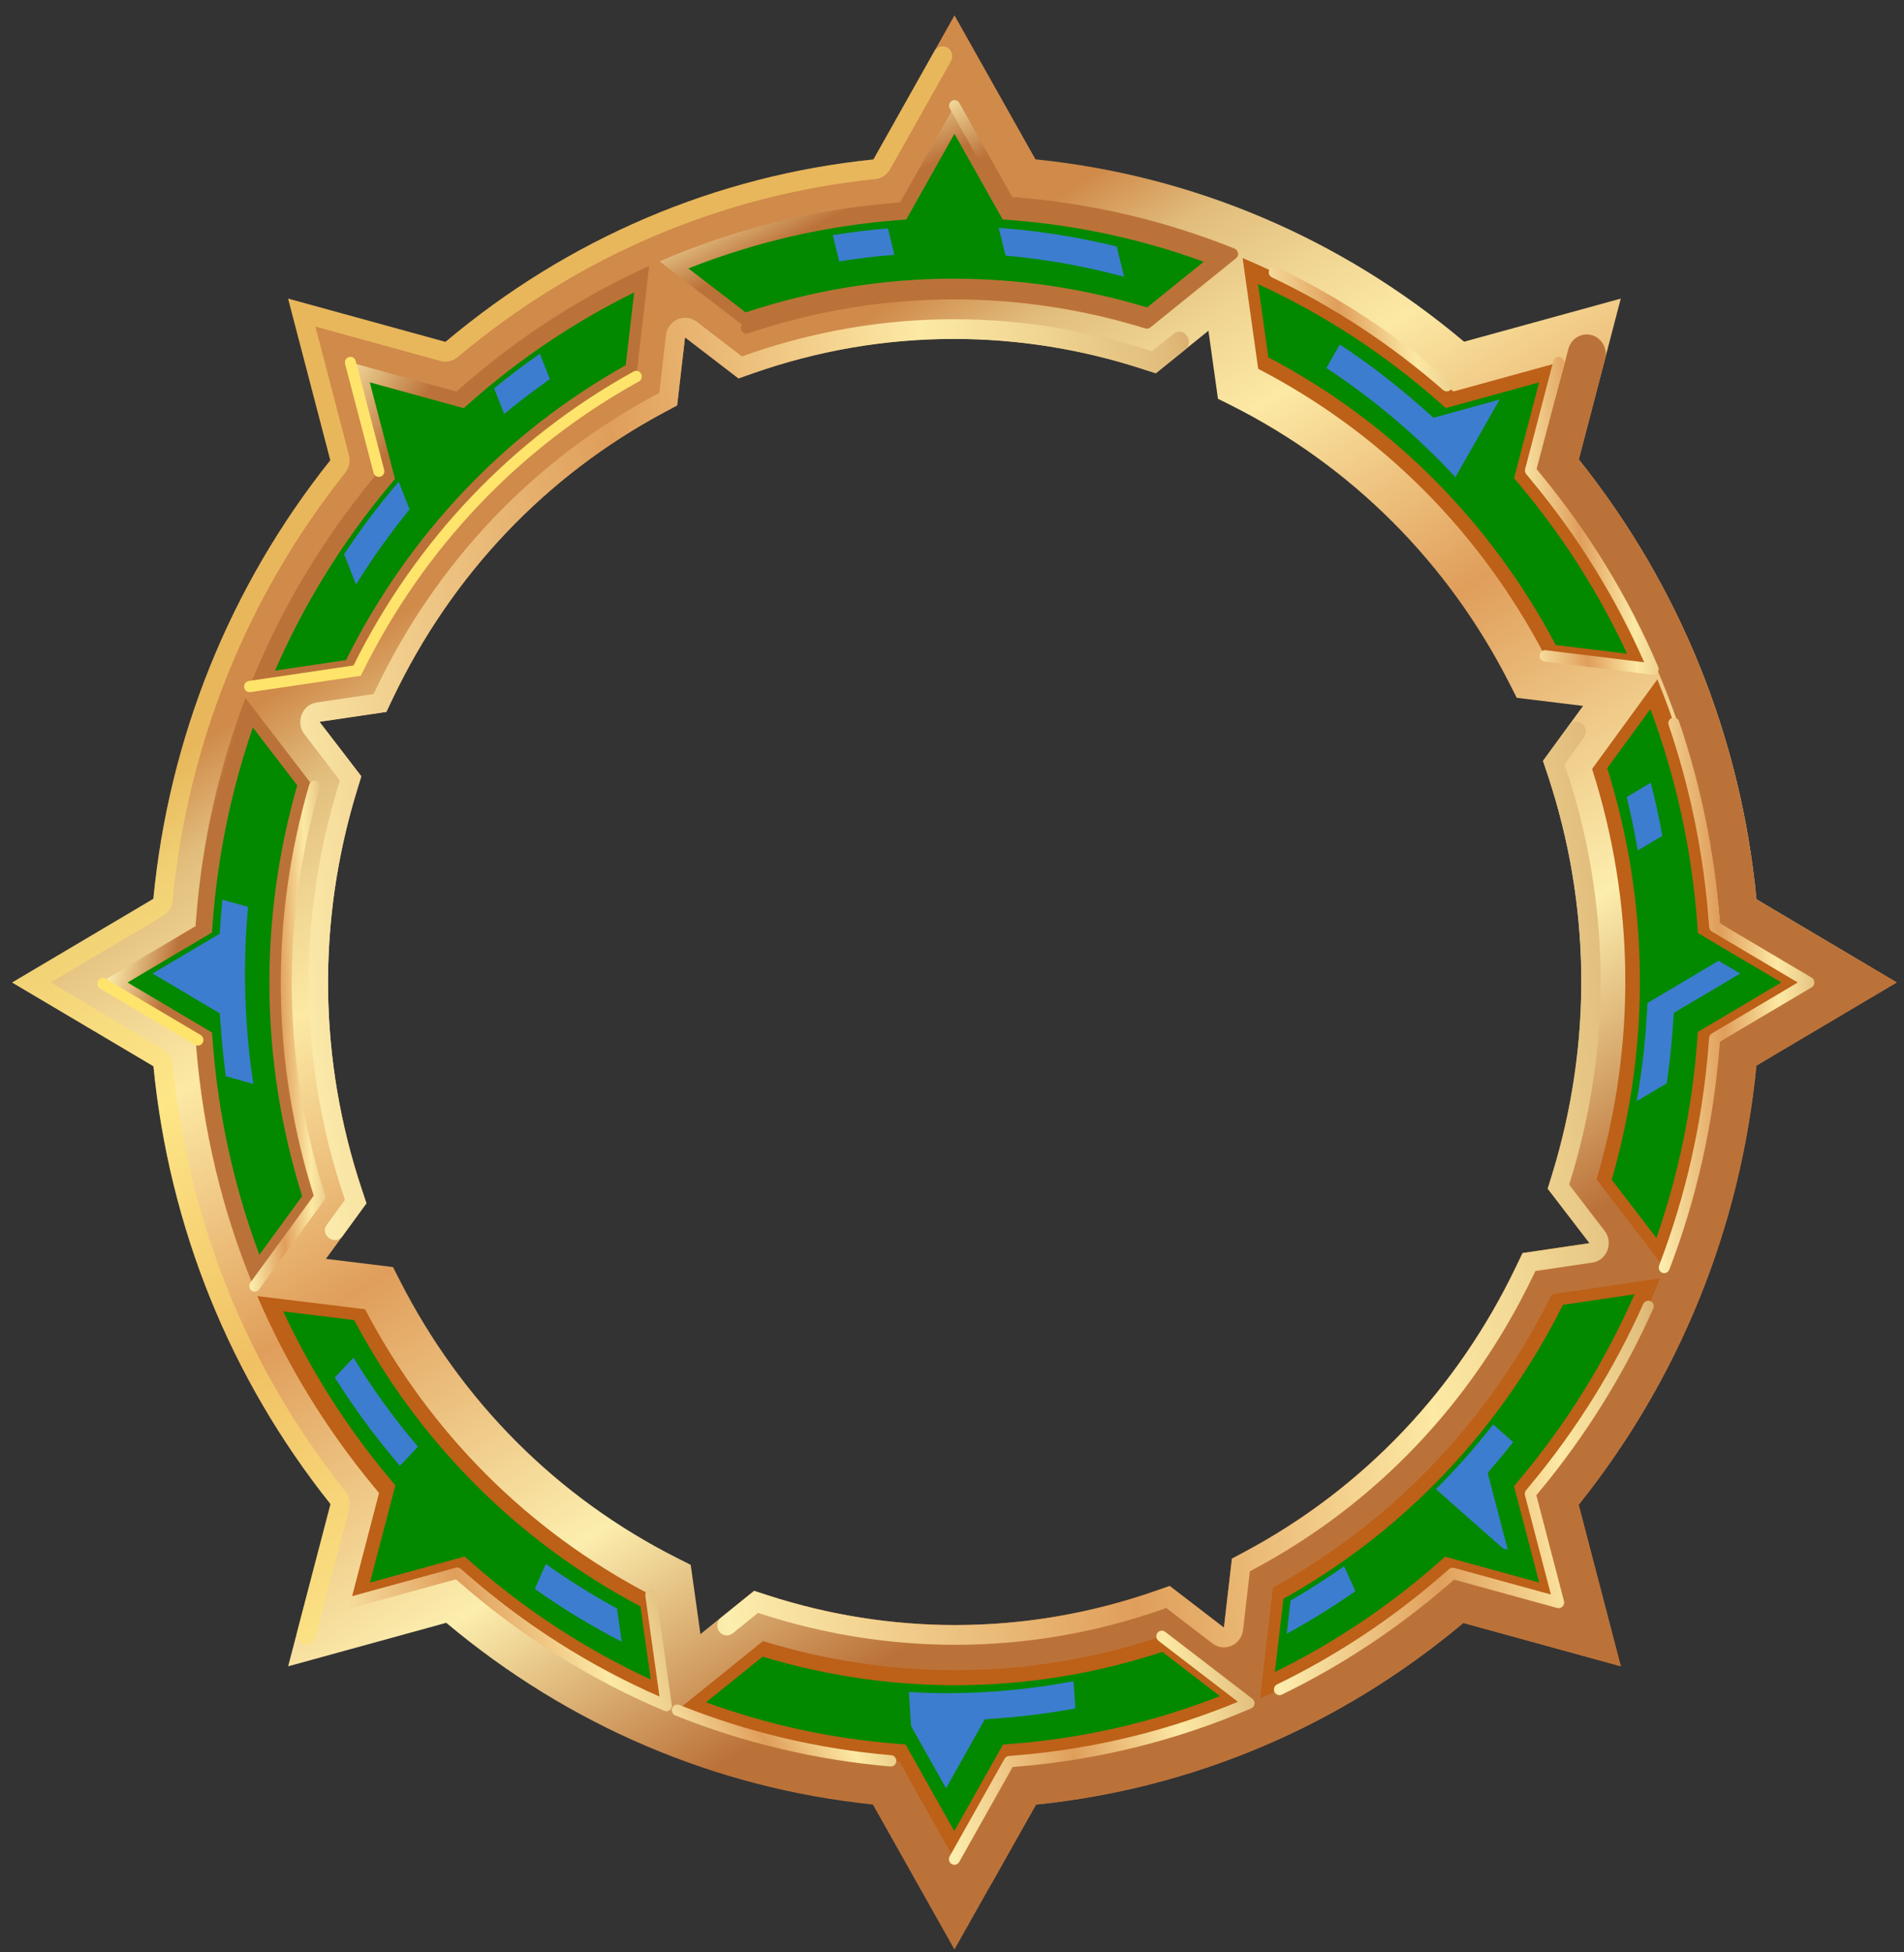 <svg viewBox="0 0 121 124" fill="none" xmlns="http://www.w3.org/2000/svg">
  
  <rect x="0" y="0" width="121" height="124" fill="#333333" stroke="none"/>
  
  <path d="M55.471 114.634C45.481 113.6 36.145 109.625 28.359 103.089L18.311 105.853L21.005 95.545C14.634 87.557 10.759 77.98 9.752 67.732L0.772 62.414L9.746 57.099C10.741 46.835 14.616 37.239 20.993 29.239L18.311 18.972L28.311 21.72C36.115 15.15 45.481 11.159 55.508 10.129L60.658 0.976L65.805 10.122C75.847 11.14 85.228 15.131 93.045 21.707L103.001 18.969L100.332 29.183C106.742 37.202 110.632 46.826 111.625 57.127L120.54 62.408L111.618 67.691C110.614 77.977 106.724 87.585 100.323 95.592L103.001 105.85L92.993 103.099C85.195 109.641 75.841 113.616 65.835 114.637L60.655 123.842L55.471 114.631V114.634ZM24.98 80.5L25.407 81.337C29.333 89.047 35.439 95.152 43.067 98.989L43.895 99.408L44.513 103.808L47.919 101.057L48.799 101.341C52.677 102.593 56.682 103.227 60.706 103.227C65.035 103.227 69.327 102.493 73.457 101.05L74.331 100.744L77.777 103.389L78.285 99.008L79.104 98.571C86.634 94.546 92.597 88.279 96.347 80.444L96.755 79.595L101.007 78.967L98.353 75.507L98.633 74.602C101.202 66.261 101.105 57.486 98.356 49.227L98.058 48.331L100.603 44.843L96.39 44.328L95.964 43.488C92.034 35.734 85.901 29.601 78.233 25.748L77.402 25.333L76.796 21.011L73.454 23.709L72.572 23.425C68.681 22.166 64.663 21.526 60.627 21.526C56.272 21.526 51.958 22.266 47.806 23.728L46.933 24.034L43.536 21.426L43.034 25.751L42.215 26.188C34.672 30.223 28.706 36.512 24.959 44.368L24.554 45.221L20.305 45.848L22.962 49.311L22.685 50.214C20.135 58.542 20.241 67.301 22.99 75.541L23.288 76.438L20.713 79.969L24.986 80.491L24.98 80.5Z" fill="url(#paint0_linear_6900_4212)" />
  <g style="mix-blend-mode:screen" opacity="0.5">
    <path d="M22.189 95.867C22.293 95.474 22.201 95.055 21.948 94.74C15.748 86.965 11.953 77.584 10.972 67.611C10.933 67.204 10.711 66.846 10.367 66.642L3.223 62.411L10.361 58.183C10.705 57.98 10.927 57.618 10.966 57.212C11.937 47.223 15.733 37.827 21.936 30.039C22.186 29.724 22.277 29.305 22.177 28.912L20.043 20.746L27.994 22.932C28.374 23.038 28.782 22.947 29.086 22.688C36.684 16.293 45.861 12.38 55.62 11.378C56.015 11.338 56.365 11.11 56.566 10.757L60.435 3.884C60.59 3.606 60.517 3.253 60.265 3.062C59.969 2.844 59.555 2.934 59.376 3.256L55.507 10.129C45.481 11.159 36.115 15.15 28.31 21.72L18.311 18.972L20.993 29.239C14.616 37.24 10.741 46.836 9.746 57.1L0.772 62.414L9.752 67.732C10.759 77.981 14.634 87.558 21.005 95.546L18.877 103.696C18.771 104.108 19.087 104.511 19.504 104.486C19.766 104.47 19.991 104.283 20.058 104.02L22.186 95.87L22.189 95.867Z" fill="#FFE46B" />
  </g>
  <path d="M120.542 62.411L111.626 57.131C110.634 46.829 106.744 37.205 100.334 29.186L102.002 22.804C102.233 21.923 101.484 21.096 100.611 21.267C100.157 21.355 99.795 21.701 99.673 22.157L97.643 29.798C104.257 37.867 108.479 48.156 109.301 58.652L115.057 62.411L109.295 66.174C108.318 76.185 103.865 87.186 97.631 94.984L99.01 101.641L92.401 100.339C84.81 106.709 74.038 111.024 64.298 112.021L60.59 118.06C60.307 118.522 60.295 119.109 60.563 119.584C61.117 120.567 62.499 120.567 63.053 119.584L65.841 114.637C75.846 113.616 85.2 109.641 92.998 103.099L103.006 105.85L100.328 95.592C106.732 87.586 110.622 77.978 111.623 67.692L120.545 62.408L120.542 62.411Z" fill="url(#paint1_linear_6900_4212)" />
  <path d="M99.723 75.255L99.805 74.983C102.453 66.387 102.353 57.34 99.519 48.825L99.431 48.556L100.663 46.827C100.858 46.555 100.8 46.171 100.539 45.971C100.274 45.768 99.896 45.824 99.698 46.096L98.064 48.338L98.362 49.234C101.111 57.493 101.208 66.268 98.639 74.609L98.359 75.514L101.013 78.974L96.761 79.602L96.353 80.451C92.603 88.286 86.64 94.556 79.11 98.578L78.291 99.015L77.783 103.396L74.337 100.751L73.463 101.057C69.333 102.5 65.044 103.234 60.713 103.234C56.689 103.234 52.683 102.6 48.805 101.348L47.926 101.064L45.813 102.768C45.548 102.984 45.503 103.377 45.71 103.649C45.92 103.921 46.303 103.968 46.568 103.755L48.175 102.459L48.44 102.544C52.437 103.833 56.567 104.486 60.713 104.486C65.178 104.486 69.601 103.73 73.856 102.241L74.118 102.15L77.016 104.373C77.262 104.564 77.567 104.673 77.874 104.645C78.48 104.592 78.93 104.121 78.997 103.54L79.43 99.818L79.676 99.686C87.438 95.54 93.586 89.076 97.452 80.998L97.574 80.741L101.166 80.21C101.43 80.173 101.683 80.058 101.872 79.864C102.331 79.386 102.347 78.671 101.975 78.19L99.72 75.252L99.723 75.255Z" fill="url(#paint2_linear_6900_4212)" />
  <path d="M21.599 49.576L21.517 49.848C18.887 58.432 18.997 67.463 21.831 75.956L21.919 76.225L20.778 77.789C20.778 77.789 20.768 77.802 20.765 77.805C20.303 78.46 21.298 79.169 21.77 78.523L23.286 76.443L22.988 75.547C20.239 67.306 20.135 58.547 22.683 50.219L22.96 49.317L20.303 45.854L24.552 45.226L24.957 44.374C28.704 36.517 34.67 30.228 42.212 26.194L43.031 25.756L43.533 21.432L46.93 24.039L47.804 23.733C51.956 22.272 56.269 21.532 60.625 21.532C64.661 21.532 68.679 22.169 72.569 23.43L73.451 23.714L75.32 22.206C75.941 21.706 75.223 20.704 74.596 21.194C74.59 21.198 74.584 21.204 74.581 21.207L73.205 22.319L72.94 22.234C68.931 20.935 64.789 20.279 60.628 20.279C56.138 20.279 51.691 21.044 47.411 22.55L47.15 22.643L44.304 20.457C44.057 20.267 43.753 20.158 43.445 20.186C42.84 20.239 42.389 20.71 42.322 21.291L41.896 24.96L41.649 25.091C33.872 29.251 27.721 35.733 23.861 43.834L23.739 44.09L20.154 44.62C19.889 44.661 19.636 44.773 19.448 44.967C18.988 45.445 18.973 46.157 19.344 46.641L21.602 49.585L21.599 49.576Z" fill="url(#paint3_linear_6900_4212)" />
  <path d="M15.868 43.611C17.771 38.843 20.407 34.38 23.727 30.365L24.084 29.934L22.279 23.027L29.005 24.875L29.425 24.51C33.035 21.362 37.014 18.808 41.254 16.894L40.438 23.917C32.758 28.157 26.643 34.599 22.702 42.602L15.868 43.614V43.611Z" fill="url(#paint4_linear_6900_4212)" />
  <path d="M23.737 30.028C23.779 30.188 23.919 30.294 24.075 30.294C24.105 30.294 24.135 30.291 24.166 30.281C24.352 30.231 24.464 30.035 24.412 29.841L22.607 22.934C22.559 22.743 22.367 22.628 22.178 22.681C21.992 22.731 21.88 22.927 21.931 23.121L23.737 30.028Z" fill="#FFE46B" />
  <path d="M40.742 23.747C40.65 23.572 40.437 23.507 40.267 23.601C32.587 27.838 26.436 34.292 22.466 42.274L15.812 43.258C15.621 43.286 15.49 43.467 15.517 43.663C15.542 43.842 15.691 43.969 15.864 43.969C15.88 43.969 15.898 43.969 15.916 43.966L22.929 42.93L23.011 42.764C26.913 34.839 32.995 28.431 40.602 24.234C40.772 24.141 40.836 23.922 40.745 23.747H40.742Z" fill="#FFE46B" />
  <path d="M17.479 42.599L21.987 41.934C25.974 33.949 32.105 27.492 39.766 23.201L40.302 18.577C36.552 20.419 33.057 22.761 29.892 25.559L29.472 25.93L23.5 24.288L25.101 30.421L24.742 30.852C21.768 34.405 19.33 38.352 17.476 42.599H17.479Z" fill="#038900" />
  <g style="mix-blend-mode:screen">
    <path d="M18.733 40.682C20.422 37.207 22.528 33.953 25.012 30.986L25.734 30.125L24.458 25.244L29.21 26.549L30.05 25.806C32.65 23.511 35.484 21.522 38.5 19.876L38.257 21.962C30.799 26.256 24.769 32.607 20.772 40.383L18.73 40.685L18.733 40.682Z" fill="#038900" />
  </g>
  <g style="mix-blend-mode:screen">
    <path d="M22.624 37.133C23.662 35.462 24.797 33.87 26.027 32.361L25.336 30.6L25.016 30.981C23.887 32.33 22.84 33.745 21.869 35.206L22.624 37.13V37.133Z" fill="#3C7DCF" />
  </g>
  <g style="mix-blend-mode:screen">
    <path d="M34.306 22.474C33.311 23.167 32.343 23.898 31.399 24.669L32.041 26.299C32.976 25.522 33.944 24.785 34.942 24.085L34.309 22.474H34.306Z" fill="#3C7DCF" />
  </g>
  <path d="M16.057 81.595C14.111 76.846 12.897 71.787 12.474 66.553L12.428 65.991L6.386 62.413L12.425 58.834L12.471 58.272C12.854 53.441 13.911 48.761 15.597 44.336L19.871 49.91C17.362 58.478 17.472 67.456 20.181 75.94L16.053 81.598L16.057 81.595Z" fill="url(#paint5_linear_6900_4212)" />
  <path d="M18.889 49.888L16.07 46.213C14.685 50.231 13.824 54.413 13.511 58.672L13.468 59.237L8.107 62.413L13.474 65.592L13.517 66.157C13.864 70.816 14.862 75.369 16.485 79.712L19.203 75.984C16.539 67.478 16.43 58.478 18.889 49.891V49.888Z" fill="#038900" />
  <g style="mix-blend-mode:screen">
    <path d="M16.289 76.896C15.087 73.215 14.329 69.393 14.04 65.505L13.954 64.375L9.684 61.845L13.951 59.319L14.034 58.186C14.289 54.688 14.928 51.231 15.93 47.884L17.211 49.555C14.901 57.998 15.008 66.848 17.519 75.213L16.289 76.9V76.896Z" fill="#038900" />
  </g>
  <path d="M12.402 66.372C12.542 66.456 12.715 66.428 12.825 66.316C12.846 66.294 12.865 66.269 12.88 66.241C12.977 66.069 12.919 65.851 12.752 65.751L6.716 62.175C6.548 62.075 6.335 62.135 6.238 62.306C6.14 62.478 6.198 62.697 6.366 62.797L12.402 66.372Z" fill="#FFE46B" />
  <path d="M20.09 49.599C19.905 49.543 19.71 49.649 19.655 49.84C17.147 58.408 17.244 67.432 19.938 75.954L15.911 81.478C15.795 81.637 15.826 81.862 15.981 81.981C16.121 82.09 16.316 82.071 16.438 81.946C16.45 81.934 16.459 81.921 16.471 81.906L20.714 76.085L20.657 75.907C17.953 67.473 17.838 58.53 20.322 50.045C20.376 49.855 20.273 49.655 20.087 49.599H20.09Z" fill="url(#paint6_linear_6900_4212)" />
  <g style="mix-blend-mode:screen">
    <path d="M15.76 57.61L14.134 57.154C14.101 57.497 14.07 57.838 14.046 58.181L13.964 59.315L9.696 61.841L13.967 64.37L14.052 65.501C14.125 66.459 14.226 67.415 14.354 68.367L16.101 68.857C15.532 65.132 15.419 61.357 15.763 57.607L15.76 57.61Z" fill="#3C7DCF" />
  </g>
  <path d="M41.913 16.602C46.564 14.588 51.523 13.339 56.657 12.905L57.205 12.858L60.66 6.716L64.115 12.852L64.663 12.899C69.402 13.292 73.992 14.382 78.33 16.128L72.887 20.524C68.891 19.288 64.772 18.663 60.633 18.663C56.152 18.663 51.714 19.394 47.435 20.84L41.916 16.605L41.913 16.602Z" fill="url(#paint7_linear_6900_4212)" />
  <path d="M78.675 16.074C78.657 15.946 78.575 15.84 78.456 15.793C74.07 14.029 69.44 12.936 64.692 12.543L64.326 12.511L60.966 6.538C60.869 6.366 60.656 6.307 60.488 6.406C60.321 6.506 60.263 6.725 60.36 6.897L63.815 13.033C63.873 13.136 63.976 13.201 64.089 13.211L64.637 13.258C69.111 13.629 73.479 14.632 77.631 16.236L72.813 20.127C68.841 18.916 64.74 18.304 60.631 18.304C56.117 18.304 51.64 19.041 47.324 20.496C47.141 20.558 47.04 20.761 47.101 20.949C47.15 21.099 47.287 21.195 47.433 21.195C47.47 21.195 47.506 21.189 47.543 21.177C51.789 19.746 56.193 19.019 60.634 19.019C64.734 19.019 68.825 19.64 72.788 20.864C72.898 20.899 73.017 20.874 73.105 20.802L78.55 16.405C78.648 16.327 78.7 16.199 78.681 16.071L78.675 16.074Z" fill="url(#paint8_linear_6900_4212)" />
  <path d="M60.626 17.705C64.769 17.705 68.893 18.32 72.899 19.532L76.497 16.627C72.558 15.191 68.452 14.304 64.273 13.983L63.719 13.939L60.657 8.496L57.592 13.942L57.041 13.986C52.469 14.342 48.006 15.372 43.748 17.052L47.386 19.844C51.686 18.423 56.14 17.702 60.629 17.702L60.626 17.705Z" fill="#038900" />
  <g style="mix-blend-mode:screen">
    <path d="M45.407 16.821C49.02 15.572 52.773 14.791 56.593 14.494L57.698 14.41L60.13 10.085L62.562 14.404L63.667 14.488C67.106 14.75 70.503 15.409 73.791 16.452L72.15 17.779C68.211 16.64 64.163 16.062 60.102 16.062C55.686 16.062 51.3 16.743 47.056 18.085L45.41 16.821H45.407Z" fill="#038900" />
  </g>
  <g style="mix-blend-mode:screen">
    <path d="M70.972 15.662C68.58 15.075 66.141 14.678 63.679 14.491L63.469 14.475L63.901 16.236C66.44 16.461 68.963 16.911 71.441 17.585L70.969 15.662H70.972Z" fill="#3C7DCF" />
  </g>
  <g style="mix-blend-mode:screen">
    <path d="M52.925 14.938L53.333 16.602C54.496 16.418 55.665 16.278 56.837 16.187L56.426 14.51C55.251 14.607 54.085 14.751 52.925 14.938Z" fill="#3C7DCF" />
  </g>
  <path d="M98.183 41.662C94.055 33.765 87.769 27.479 79.959 23.429L78.97 16.397C83.639 18.355 88.007 21.078 91.94 24.506L92.36 24.872L99.044 23.033L97.254 29.89L97.61 30.321C100.688 34.037 103.184 38.134 105.049 42.502L98.183 41.662Z" fill="#BD6018" />
  <path d="M105.061 42.861C105.061 42.861 105.034 42.861 105.018 42.861L98.151 42.021C97.959 41.996 97.822 41.818 97.844 41.621C97.868 41.425 98.041 41.284 98.233 41.306L104.489 42.071C102.656 37.933 100.258 34.061 97.35 30.552L96.994 30.12C96.921 30.03 96.894 29.908 96.924 29.796L98.714 22.939C98.763 22.748 98.958 22.632 99.143 22.686C99.329 22.735 99.442 22.932 99.39 23.126L97.646 29.802L97.883 30.089C100.967 33.812 103.49 37.943 105.378 42.361C105.429 42.48 105.414 42.614 105.338 42.72C105.271 42.811 105.168 42.864 105.058 42.864L105.061 42.861Z" fill="url(#paint9_linear_6900_4212)" />
  <path d="M91.94 24.862C91.86 24.862 91.778 24.834 91.714 24.778C88.396 21.883 84.734 19.476 80.832 17.621C80.655 17.536 80.579 17.324 80.662 17.146C80.744 16.965 80.951 16.887 81.124 16.971C85.085 18.854 88.798 21.299 92.168 24.235C92.314 24.363 92.332 24.59 92.207 24.74C92.137 24.825 92.04 24.865 91.94 24.865V24.862Z" fill="url(#paint10_linear_6900_4212)" />
  <path d="M98.875 40.976L103.404 41.529C101.605 37.663 99.316 34.063 96.583 30.806L96.221 30.375L97.809 24.292L91.88 25.922L91.46 25.551C87.981 22.478 84.115 19.961 79.951 18.05L80.603 22.697C88.395 26.797 94.696 33.098 98.872 40.976H98.875Z" fill="#038900" />
  <g style="mix-blend-mode:screen">
    <path d="M99.017 39.404C94.831 31.738 88.636 25.54 81.048 21.43L80.749 19.313C84.159 21.056 87.352 23.235 90.259 25.799L91.099 26.542L95.808 25.246L94.545 30.077L95.269 30.939C97.519 33.618 99.464 36.544 101.071 39.657L99.014 39.404H99.017Z" fill="#038900" />
  </g>
  <g style="mix-blend-mode:screen">
    <path d="M90.262 25.8C88.643 24.37 86.932 23.064 85.145 21.884L84.293 23.377C87.3 25.353 90.049 27.677 92.49 30.312L95.3 25.384L91.099 26.54L90.259 25.797L90.262 25.8Z" fill="#3C7DCF" />
  </g>
  <path d="M57.16 111.906L56.612 111.86C51.91 111.46 47.353 110.373 43.046 108.643L48.488 104.25C52.473 105.477 56.579 106.098 60.703 106.098C65.156 106.098 69.57 105.374 73.828 103.95L79.368 108.203C74.732 110.198 69.792 111.438 64.682 111.866L64.134 111.913L60.648 118.108L57.16 111.91V111.906Z" fill="#BD6018" />
  <path d="M56.642 111.5C51.997 111.106 47.468 110.032 43.176 108.305C42.996 108.234 42.792 108.324 42.722 108.508C42.652 108.693 42.74 108.902 42.92 108.974C47.276 110.722 51.873 111.812 56.585 112.215C56.594 112.215 56.603 112.215 56.615 112.215C56.795 112.215 56.947 112.074 56.962 111.887C56.977 111.69 56.834 111.515 56.642 111.5Z" fill="url(#paint11_linear_6900_4212)" />
  <path d="M79.584 107.912L74.044 103.659C73.889 103.541 73.67 103.575 73.554 103.731C73.438 103.89 73.469 104.115 73.624 104.234L78.671 108.106C74.215 109.955 69.502 111.097 64.659 111.503L64.111 111.55C63.996 111.56 63.895 111.625 63.837 111.728L60.352 117.924C60.255 118.095 60.312 118.314 60.48 118.414C60.535 118.445 60.596 118.461 60.653 118.461C60.775 118.461 60.891 118.395 60.958 118.283L64.352 112.25L64.717 112.218C69.84 111.791 74.817 110.548 79.511 108.528C79.627 108.478 79.709 108.368 79.724 108.24C79.739 108.112 79.688 107.987 79.587 107.909L79.584 107.912Z" fill="url(#paint12_linear_6900_4212)" />
  <path d="M60.697 107.053C56.57 107.053 52.458 106.441 48.464 105.239L44.869 108.14C48.777 109.564 52.85 110.448 56.996 110.772L57.547 110.816L60.645 116.321L63.741 110.822L64.292 110.779C68.84 110.426 73.284 109.408 77.527 107.744L73.868 104.936C69.591 106.341 65.162 107.053 60.7 107.053H60.697Z" fill="#038900" />
  <g style="mix-blend-mode:screen">
    <path d="M57.658 109.221L56.557 109.134C53.154 108.865 49.79 108.209 46.533 107.182L48.174 105.858C52.097 106.988 56.137 107.563 60.182 107.563C64.571 107.563 68.933 106.892 73.152 105.561L74.817 106.838C71.222 108.072 67.49 108.843 63.694 109.137L62.59 109.221L60.127 113.599L57.661 109.218L57.658 109.221Z" fill="#038900" />
  </g>
  <g style="mix-blend-mode:screen">
    <path d="M68.228 106.798C65.574 107.303 62.88 107.56 60.177 107.56C59.37 107.56 58.563 107.531 57.76 107.485L57.9 109.652L60.122 113.599L62.584 109.221L63.69 109.136C65.251 109.015 66.803 108.809 68.338 108.528L68.225 106.798H68.228Z" fill="#3C7DCF" />
  </g>
  <path d="M42.337 108.345C37.704 106.393 33.373 103.692 29.471 100.298L29.05 99.933L22.275 101.794L24.089 94.843L23.733 94.412C20.683 90.724 18.208 86.662 16.352 82.334L23.197 83.17C27.322 91.021 33.577 97.275 41.348 101.313L42.337 108.345Z" fill="#BD6018" />
  <path d="M42.69 108.296L41.701 101.264C41.673 101.067 41.494 100.933 41.305 100.961C41.113 100.989 40.982 101.17 41.01 101.367L41.911 107.771C37.506 105.848 33.403 103.243 29.704 100.024L29.284 99.659C29.196 99.584 29.077 99.556 28.968 99.587L22.192 101.448C22.006 101.498 21.893 101.695 21.945 101.888C21.997 102.082 22.186 102.194 22.374 102.141L28.974 100.327L29.254 100.57C33.169 103.974 37.528 106.703 42.215 108.677C42.258 108.696 42.303 108.705 42.349 108.705C42.425 108.705 42.501 108.68 42.565 108.63C42.666 108.552 42.715 108.424 42.696 108.296H42.69Z" fill="url(#paint13_linear_6900_4212)" />
  <path d="M22.507 83.858L18.002 83.308C19.789 87.134 22.057 90.7 24.763 93.928L25.125 94.359L23.512 100.533L29.529 98.878L29.95 99.249C33.401 102.291 37.23 104.789 41.355 106.688L40.703 102.047C32.954 97.96 26.677 91.689 22.507 83.858Z" fill="#038900" />
  <g style="mix-blend-mode:screen">
    <path d="M39.503 104.289C36.133 102.559 32.977 100.405 30.097 97.866L29.257 97.126L24.456 98.444L25.741 93.519L25.02 92.658C22.801 90.007 20.877 87.118 19.282 84.042L21.312 84.292C25.488 91.911 31.659 98.079 39.205 102.175L39.5 104.286L39.503 104.289Z" fill="#038900" />
  </g>
  <g style="mix-blend-mode:screen">
    <path d="M39.21 102.179C37.639 101.326 36.13 100.377 34.684 99.35L33.99 100.936C35.752 102.185 37.594 103.306 39.508 104.29L39.213 102.179H39.21Z" fill="#3C7DCF" />
  </g>
  <g style="mix-blend-mode:screen">
    <path d="M22.463 86.246L21.275 87.504C22.411 89.303 23.662 91.027 25.029 92.657L25.412 93.116L26.56 91.898C25.059 90.134 23.689 88.245 22.463 86.246Z" fill="#3C7DCF" />
  </g>
  <path d="M80.896 100.854C88.564 96.629 94.673 90.202 98.618 82.224L105.494 81.206C103.585 85.981 100.937 90.446 97.604 94.465L97.248 94.896L99.05 101.797L92.317 99.945L91.897 100.31C88.29 103.449 84.315 105.99 80.078 107.898L80.896 100.857V100.854Z" fill="#BD6018" />
  <path d="M105.064 83.13C105.143 82.949 105.067 82.736 104.891 82.655C104.717 82.574 104.507 82.655 104.428 82.833C102.602 86.927 100.218 90.761 97.339 94.234L96.983 94.665C96.909 94.755 96.882 94.877 96.913 94.99L98.559 101.291L92.411 99.602C92.301 99.57 92.182 99.599 92.094 99.674L91.674 100.039C88.46 102.834 84.923 105.176 81.158 107.002C80.984 107.087 80.908 107.302 80.99 107.48C81.051 107.608 81.176 107.686 81.307 107.686C81.355 107.686 81.407 107.674 81.456 107.652C85.273 105.8 88.865 103.424 92.125 100.588L92.405 100.345L98.961 102.147C99.08 102.181 99.211 102.147 99.299 102.053C99.387 101.962 99.421 101.831 99.39 101.706L97.634 94.986L97.871 94.699C100.79 91.177 103.21 87.286 105.061 83.133L105.064 83.13Z" fill="url(#paint14_linear_6900_4212)" />
  <path d="M103.874 82.218L99.327 82.889C95.333 90.852 89.209 97.291 81.56 101.566L81.021 106.212C84.768 104.376 88.256 102.043 91.419 99.258L91.839 98.889L97.817 100.532L96.216 94.405L96.578 93.974C99.564 90.418 102.011 86.468 103.874 82.215V82.218Z" fill="#038900" />
  <g style="mix-blend-mode:screen">
    <path d="M82.02 101.675C89.463 97.394 95.487 91.061 99.49 83.311L101.572 83.002C99.874 86.484 97.758 89.741 95.268 92.707L94.543 93.569L95.816 98.443L91.058 97.135L90.218 97.875C87.621 100.161 84.787 102.144 81.774 103.783L82.017 101.675H82.02Z" fill="#038900" />
  </g>
  <g style="mix-blend-mode:screen">
    <path d="M85.415 99.499C84.316 100.27 83.186 101.001 82.017 101.672L81.774 103.78C83.275 102.965 84.73 102.063 86.136 101.079L85.418 99.496L85.415 99.499Z" fill="#3C7DCF" />
  </g>
  <g style="mix-blend-mode:screen">
    <path d="M96.161 91.612L94.891 90.488C93.762 91.934 92.548 93.308 91.254 94.597L95.506 98.357L95.817 98.441L94.544 93.567L95.269 92.705C95.573 92.343 95.869 91.977 96.161 91.609V91.612Z" fill="#3C7DCF" />
  </g>
  <path d="M101.465 74.923C103.992 66.338 103.894 57.348 101.179 48.846L105.325 43.159C107.285 47.937 108.503 53.033 108.92 58.307L108.966 58.869L114.947 62.413L108.96 65.957L108.914 66.52C108.524 71.372 107.459 76.075 105.757 80.518L101.465 74.923Z" fill="#BD6018" />
  <path d="M115.124 62.101L109.3 58.654L109.27 58.279C108.932 54.01 108.068 49.82 106.701 45.823C106.637 45.635 106.436 45.539 106.256 45.604C106.074 45.67 105.979 45.876 106.043 46.06C107.389 50.001 108.241 54.132 108.573 58.338L108.619 58.9C108.628 59.019 108.692 59.122 108.792 59.181L114.25 62.413L108.789 65.648C108.689 65.708 108.625 65.814 108.616 65.93L108.57 66.492C108.186 71.285 107.133 75.959 105.438 80.387C105.368 80.572 105.456 80.781 105.635 80.853C105.678 80.868 105.721 80.877 105.763 80.877C105.903 80.877 106.034 80.79 106.089 80.65C107.809 76.156 108.88 71.413 109.27 66.548L109.3 66.173L115.13 62.722C115.239 62.657 115.303 62.541 115.303 62.413C115.303 62.285 115.236 62.167 115.13 62.104L115.124 62.101Z" fill="url(#paint15_linear_6900_4212)" />
  <path d="M107.903 59.269L107.861 58.7C107.52 54.004 106.518 49.42 104.881 45.042L102.141 48.798C104.808 57.323 104.905 66.338 102.427 74.941L105.267 78.642C106.668 74.607 107.538 70.401 107.855 66.12L107.897 65.555L113.206 62.41L107.9 59.269H107.903Z" fill="#038900" />
  <g style="mix-blend-mode:screen">
    <path d="M103.058 74.141C105.386 65.682 105.289 56.817 102.774 48.433L104.022 46.718C105.237 50.431 105.998 54.288 106.284 58.213L106.366 59.346L110.576 61.841L106.36 64.336L106.278 65.47C106.016 68.992 105.371 72.471 104.357 75.837L103.054 74.138L103.058 74.141Z" fill="#038900" />
  </g>
  <g style="mix-blend-mode:screen">
    <path d="M104.904 49.726L103.376 50.634C103.653 51.758 103.887 52.886 104.082 54.022L105.641 53.098C105.437 51.965 105.193 50.84 104.907 49.729L104.904 49.726Z" fill="#3C7DCF" />
  </g>
  <g style="mix-blend-mode:screen">
    <path d="M105.919 68.821C106.081 67.709 106.206 66.595 106.291 65.474L106.373 64.34L110.589 61.845L109.219 61.033L104.696 63.719C104.607 65.805 104.379 67.887 104.008 69.955L105.919 68.821Z" fill="#3C7DCF" />
  </g>
  <defs>
    <linearGradient id="paint0_linear_6900_4212" x1="88.966" y1="84.749" x2="49.992" y2="23.357" gradientUnits="userSpaceOnUse">
      <stop stop-color="#BB7239" />
      <stop offset="0.23" stop-color="#FCEEAE" />
      <stop offset="0.52" stop-color="#E09E5B" />
      <stop offset="0.75" stop-color="#FCE9A4" />
      <stop offset="0.83" stop-color="#F1D693" />
      <stop offset="0.92" stop-color="#E1BD7C" />
      <stop offset="1" stop-color="#D08A4A" />
    </linearGradient>
    <linearGradient id="paint1_linear_6900_4212" x1="83.929" y1="58.648" x2="19.912" y2="30.594" gradientUnits="userSpaceOnUse">
      <stop stop-color="#BB7239" />
      <stop offset="0.23" stop-color="#FCEEAE" />
      <stop offset="0.52" stop-color="#E09E5B" />
      <stop offset="0.75" stop-color="#FCE9A4" />
      <stop offset="0.83" stop-color="#F1D693" />
      <stop offset="0.92" stop-color="#E1BD7C" />
      <stop offset="1" stop-color="#D08A4A" />
    </linearGradient>
    <linearGradient id="paint2_linear_6900_4212" x1="19.286" y1="57.383" x2="107.317" y2="45.087" gradientUnits="userSpaceOnUse">
      <stop stop-color="#BB7239" />
      <stop offset="0.23" stop-color="#FCEEAE" />
      <stop offset="0.52" stop-color="#E09E5B" />
      <stop offset="0.75" stop-color="#FCE9A4" />
      <stop offset="0.83" stop-color="#F1D693" />
      <stop offset="0.92" stop-color="#E1BD7C" />
      <stop offset="1" stop-color="#D08A4A" />
    </linearGradient>
    <linearGradient id="paint3_linear_6900_4212" x1="-7.128" y1="31.676" x2="80.621" y2="19.415" gradientUnits="userSpaceOnUse">
      <stop stop-color="#BB7239" />
      <stop offset="0.23" stop-color="#FCEEAE" />
      <stop offset="0.52" stop-color="#E09E5B" />
      <stop offset="0.75" stop-color="#FCE9A4" />
      <stop offset="0.83" stop-color="#F1D693" />
      <stop offset="0.92" stop-color="#E1BD7C" />
      <stop offset="1" stop-color="#D08A4A" />
    </linearGradient>
    <linearGradient id="paint4_linear_6900_4212" x1="25.807" y1="26.981" x2="3.906" y2="11.968" gradientUnits="userSpaceOnUse">
      <stop stop-color="#BB7239" />
      <stop offset="0.23" stop-color="#FCEEAE" />
      <stop offset="0.52" stop-color="#E09E5B" />
      <stop offset="0.75" stop-color="#FCE9A4" />
      <stop offset="0.83" stop-color="#F1D693" />
      <stop offset="0.92" stop-color="#E1BD7C" />
      <stop offset="1" stop-color="#D08A4A" />
    </linearGradient>
    <linearGradient id="paint5_linear_6900_4212" x1="11.787" y1="58.403" x2="-4.543" y2="54.041" gradientUnits="userSpaceOnUse">
      <stop stop-color="#BB7239" />
      <stop offset="0.23" stop-color="#FCEEAE" />
      <stop offset="0.52" stop-color="#E09E5B" />
      <stop offset="0.75" stop-color="#FCE9A4" />
      <stop offset="0.83" stop-color="#F1D693" />
      <stop offset="0.92" stop-color="#E1BD7C" />
      <stop offset="1" stop-color="#D08A4A" />
    </linearGradient>
    <linearGradient id="paint6_linear_6900_4212" x1="13.579" y1="55.953" x2="21.295" y2="55.785" gradientUnits="userSpaceOnUse">
      <stop stop-color="#BB7239" />
      <stop offset="0.23" stop-color="#FCEEAE" />
      <stop offset="0.52" stop-color="#E09E5B" />
      <stop offset="0.75" stop-color="#FCE9A4" />
      <stop offset="0.83" stop-color="#F1D693" />
      <stop offset="0.92" stop-color="#E1BD7C" />
      <stop offset="1" stop-color="#D08A4A" />
    </linearGradient>
    <linearGradient id="paint7_linear_6900_4212" x1="56.171" y1="12.048" x2="45.819" y2="-7.211" gradientUnits="userSpaceOnUse">
      <stop stop-color="#BB7239" />
      <stop offset="0.23" stop-color="#FCEEAE" />
      <stop offset="0.52" stop-color="#E09E5B" />
      <stop offset="0.75" stop-color="#FCE9A4" />
      <stop offset="0.83" stop-color="#F1D693" />
      <stop offset="0.92" stop-color="#E1BD7C" />
      <stop offset="1" stop-color="#D08A4A" />
    </linearGradient>
    <linearGradient id="paint8_linear_6900_4212" x1="59.456" y1="11.959" x2="47.535" y2="-6.361" gradientUnits="userSpaceOnUse">
      <stop stop-color="#BB7239" />
      <stop offset="0.23" stop-color="#FCEEAE" />
      <stop offset="0.52" stop-color="#E09E5B" />
      <stop offset="0.75" stop-color="#FCE9A4" />
      <stop offset="0.83" stop-color="#F1D693" />
      <stop offset="0.92" stop-color="#E1BD7C" />
      <stop offset="1" stop-color="#D08A4A" />
    </linearGradient>
    <linearGradient id="paint9_linear_6900_4212" x1="92.969" y1="26.634" x2="106.377" y2="25.816" gradientUnits="userSpaceOnUse">
      <stop stop-color="#BB7239" />
      <stop offset="0.23" stop-color="#FCEEAE" />
      <stop offset="0.52" stop-color="#E09E5B" />
      <stop offset="0.75" stop-color="#FCE9A4" />
      <stop offset="0.83" stop-color="#F1D693" />
      <stop offset="0.92" stop-color="#E1BD7C" />
      <stop offset="1" stop-color="#D08A4A" />
    </linearGradient>
    <linearGradient id="paint10_linear_6900_4212" x1="75.216" y1="18.492" x2="92.886" y2="14.724" gradientUnits="userSpaceOnUse">
      <stop stop-color="#BB7239" />
      <stop offset="0.23" stop-color="#FCEEAE" />
      <stop offset="0.52" stop-color="#E09E5B" />
      <stop offset="0.75" stop-color="#FCE9A4" />
      <stop offset="0.83" stop-color="#F1D693" />
      <stop offset="0.92" stop-color="#E1BD7C" />
      <stop offset="1" stop-color="#D08A4A" />
    </linearGradient>
    <linearGradient id="paint11_linear_6900_4212" x1="36.078" y1="109.053" x2="53.782" y2="99.746" gradientUnits="userSpaceOnUse">
      <stop stop-color="#BB7239" />
      <stop offset="0.23" stop-color="#FCEEAE" />
      <stop offset="0.52" stop-color="#E09E5B" />
      <stop offset="0.75" stop-color="#FCE9A4" />
      <stop offset="0.83" stop-color="#F1D693" />
      <stop offset="0.92" stop-color="#E1BD7C" />
      <stop offset="1" stop-color="#D08A4A" />
    </linearGradient>
    <linearGradient id="paint12_linear_6900_4212" x1="51.291" y1="106.506" x2="80.992" y2="100.882" gradientUnits="userSpaceOnUse">
      <stop stop-color="#BB7239" />
      <stop offset="0.23" stop-color="#FCEEAE" />
      <stop offset="0.52" stop-color="#E09E5B" />
      <stop offset="0.75" stop-color="#FCE9A4" />
      <stop offset="0.83" stop-color="#F1D693" />
      <stop offset="0.92" stop-color="#E1BD7C" />
      <stop offset="1" stop-color="#D08A4A" />
    </linearGradient>
    <linearGradient id="paint13_linear_6900_4212" x1="12.295" y1="101.365" x2="41.965" y2="91.582" gradientUnits="userSpaceOnUse">
      <stop stop-color="#BB7239" />
      <stop offset="0.23" stop-color="#FCEEAE" />
      <stop offset="0.52" stop-color="#E09E5B" />
      <stop offset="0.75" stop-color="#FCE9A4" />
      <stop offset="0.83" stop-color="#F1D693" />
      <stop offset="0.92" stop-color="#E1BD7C" />
      <stop offset="1" stop-color="#D08A4A" />
    </linearGradient>
    <linearGradient id="paint14_linear_6900_4212" x1="69.755" y1="87.54" x2="107.26" y2="82.303" gradientUnits="userSpaceOnUse">
      <stop stop-color="#BB7239" />
      <stop offset="0.23" stop-color="#FCEEAE" />
      <stop offset="0.52" stop-color="#E09E5B" />
      <stop offset="0.75" stop-color="#FCE9A4" />
      <stop offset="0.83" stop-color="#F1D693" />
      <stop offset="0.92" stop-color="#E1BD7C" />
      <stop offset="1" stop-color="#D08A4A" />
    </linearGradient>
    <linearGradient id="paint15_linear_6900_4212" x1="100.824" y1="52.507" x2="116.464" y2="51.872" gradientUnits="userSpaceOnUse">
      <stop stop-color="#BB7239" />
      <stop offset="0.23" stop-color="#FCEEAE" />
      <stop offset="0.52" stop-color="#E09E5B" />
      <stop offset="0.75" stop-color="#FCE9A4" />
      <stop offset="0.83" stop-color="#F1D693" />
      <stop offset="0.92" stop-color="#E1BD7C" />
      <stop offset="1" stop-color="#D08A4A" />
    </linearGradient>
  </defs>
</svg>
